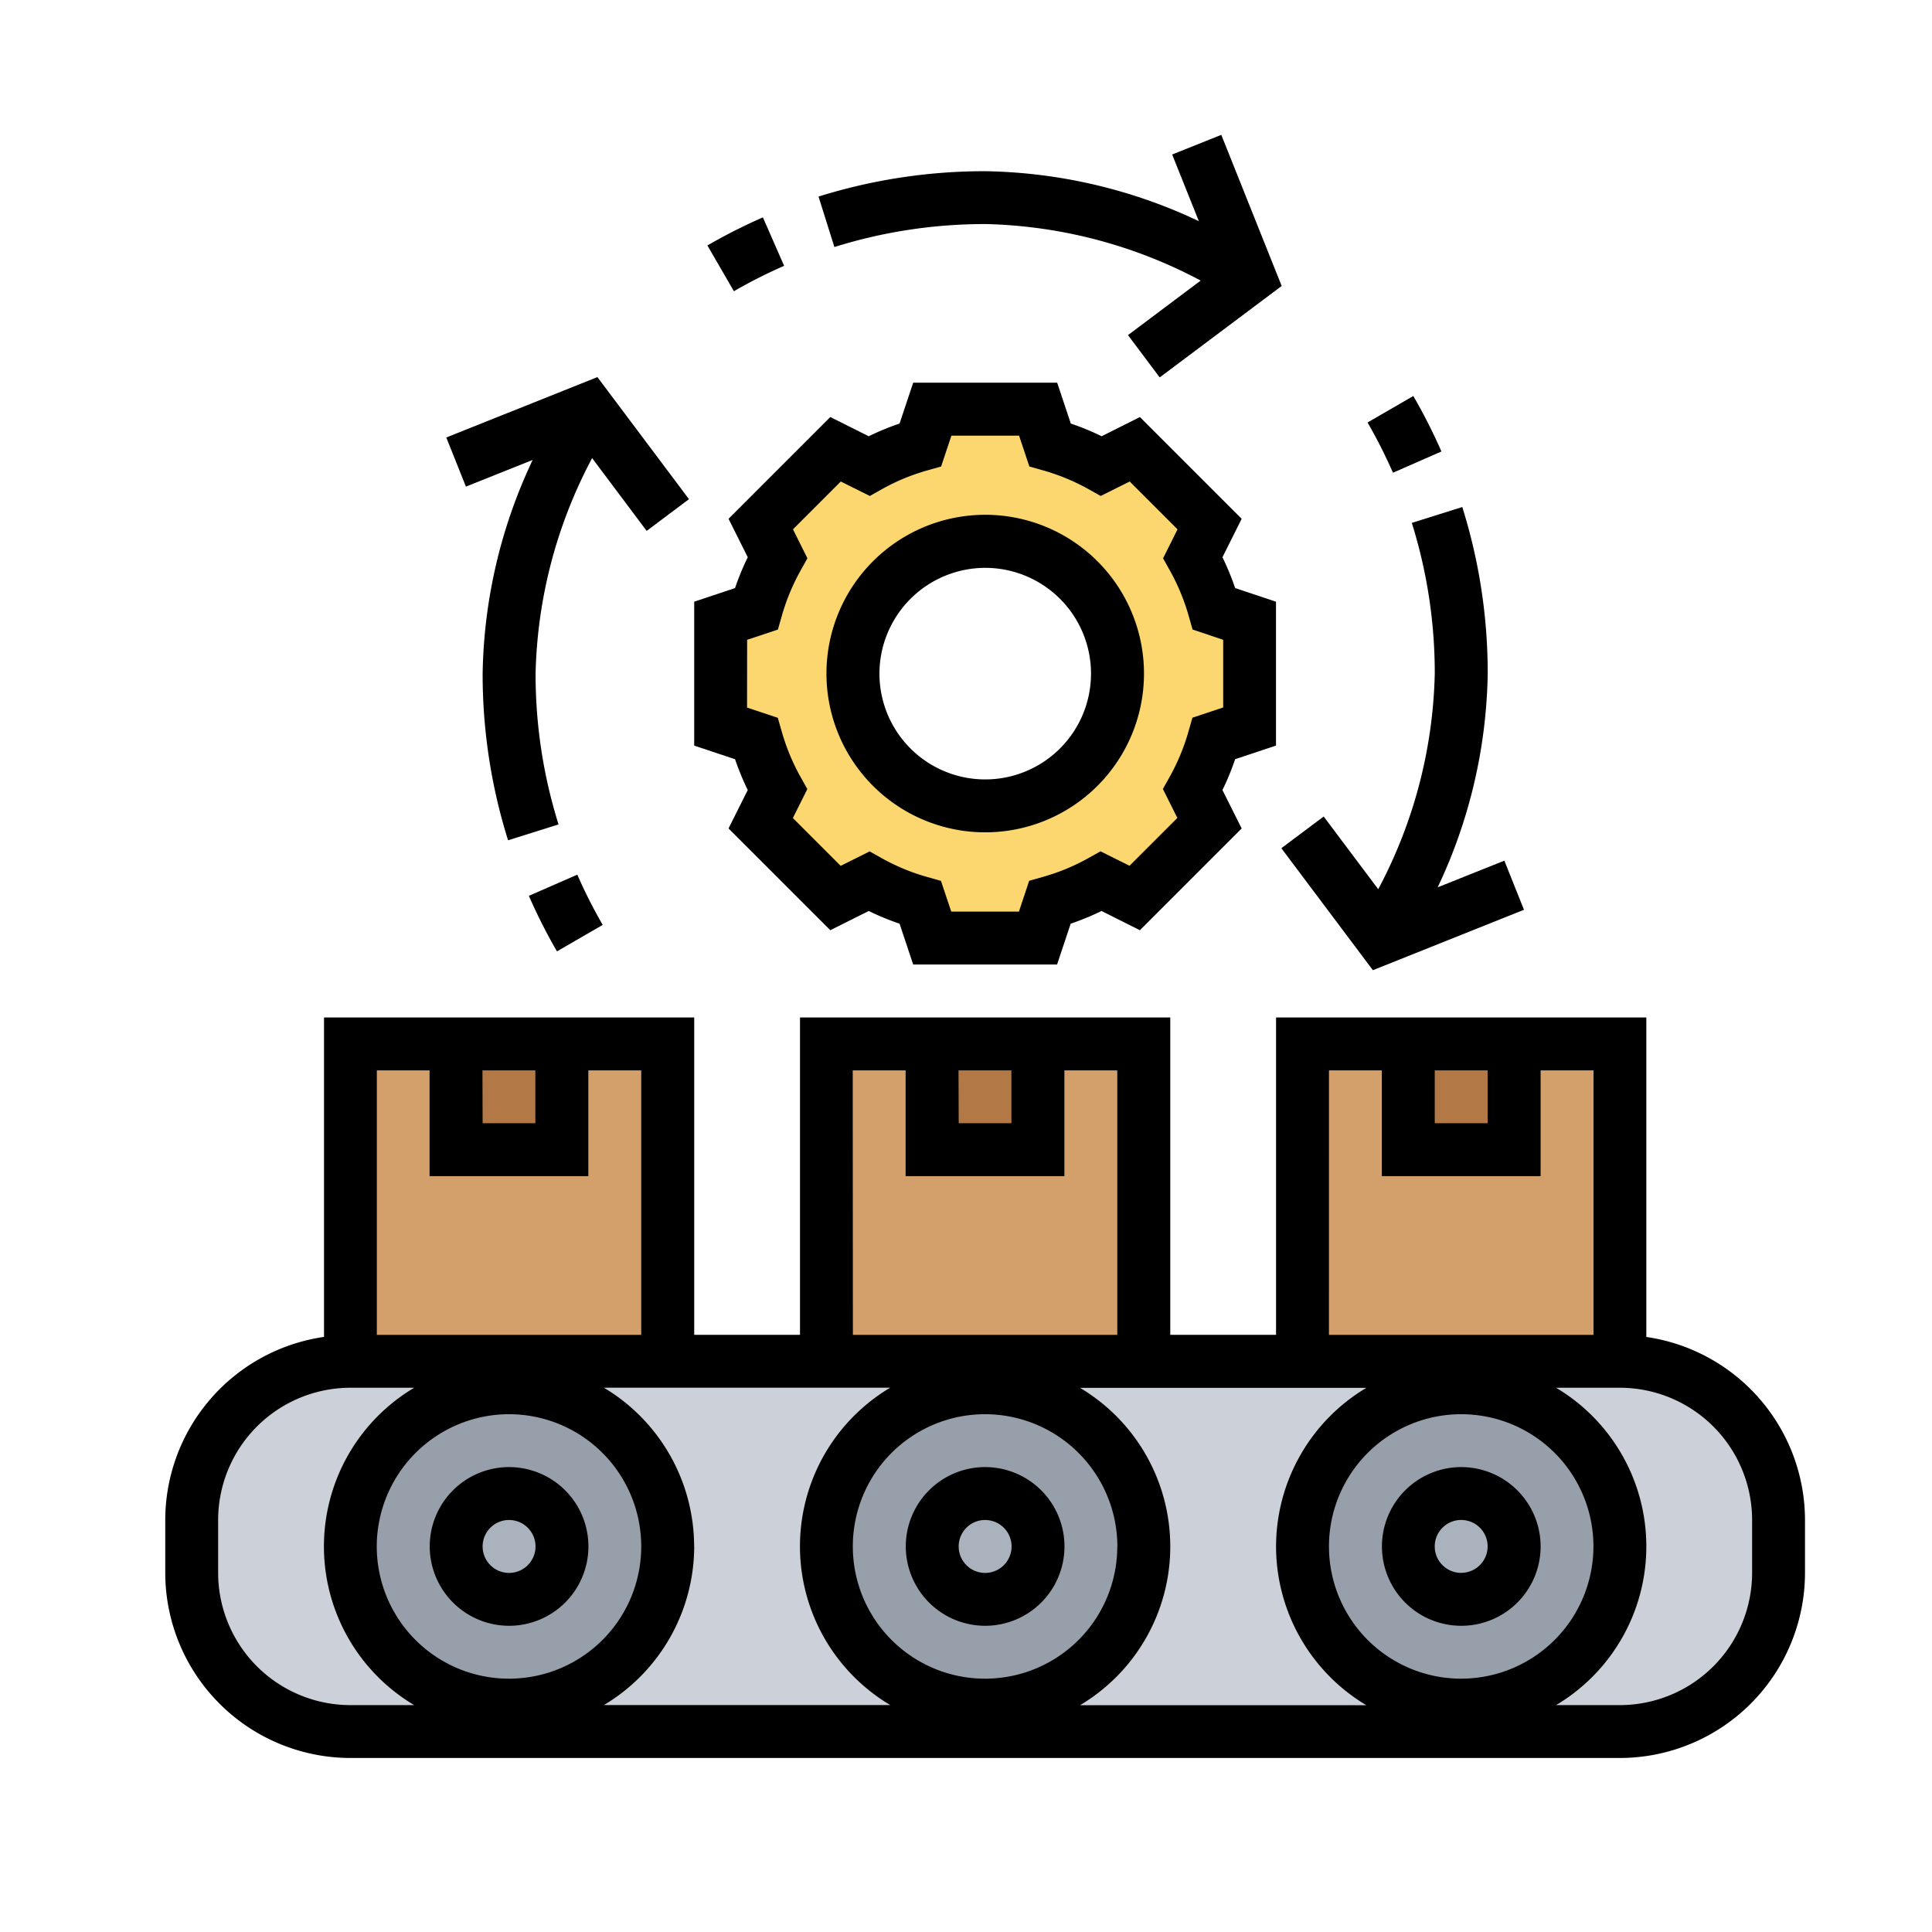 <svg xmlns="http://www.w3.org/2000/svg" width="101" height="101" viewBox="0 0 101 101">
  <g id="Grupo_88607" data-name="Grupo 88607" transform="translate(-749 -1749)">
    <rect id="Rectángulo_26083" data-name="Rectángulo 26083" width="101" height="101" transform="translate(749 1749)" fill="none"/>
    <g id="producto" transform="translate(757.639 1756.05)">
      <g id="Grupo_88622" data-name="Grupo 88622" transform="translate(1.383 14.341)">
        <g id="Grupo_88608" data-name="Grupo 88608" transform="translate(0 49.774)">
          <path id="Trazado_128325" data-name="Trazado 128325" d="M75.662,46.372H9.3a8.3,8.3,0,0,0-8.3,8.3v2.765a8.3,8.3,0,0,0,8.3,8.3H75.662a8.3,8.3,0,0,0,8.3-8.3V54.668A8.3,8.3,0,0,0,75.662,46.372Z" transform="translate(-1 -46.372)" fill="#ccd1d9"/>
        </g>
        <g id="Grupo_88609" data-name="Grupo 88609" transform="translate(58.07 51.157)">
          <path id="Trazado_128326" data-name="Trazado 128326" d="M51.3,47.372a8.3,8.3,0,1,1-8.3,8.3A8.3,8.3,0,0,1,51.3,47.372Z" transform="translate(-43 -47.372)" fill="#969faa"/>
        </g>
        <g id="Grupo_88610" data-name="Grupo 88610" transform="translate(33.183 51.157)">
          <path id="Trazado_128327" data-name="Trazado 128327" d="M33.3,47.372a8.3,8.3,0,1,1-8.3,8.3A8.3,8.3,0,0,1,33.3,47.372Z" transform="translate(-25 -47.372)" fill="#969faa"/>
        </g>
        <g id="Grupo_88611" data-name="Grupo 88611" transform="translate(8.296 51.157)">
          <path id="Trazado_128328" data-name="Trazado 128328" d="M15.3,47.372a8.3,8.3,0,1,1-8.3,8.3A8.3,8.3,0,0,1,15.3,47.372Z" transform="translate(-7 -47.372)" fill="#969faa"/>
        </g>
        <g id="Grupo_88612" data-name="Grupo 88612" transform="translate(63.601 56.688)">
          <circle id="Elipse_4374" data-name="Elipse 4374" cx="2.765" cy="2.765" r="2.765" fill="#aab2bd"/>
        </g>
        <g id="Grupo_88613" data-name="Grupo 88613" transform="translate(38.713 56.688)">
          <circle id="Elipse_4375" data-name="Elipse 4375" cx="2.765" cy="2.765" r="2.765" fill="#aab2bd"/>
        </g>
        <g id="Grupo_88614" data-name="Grupo 88614" transform="translate(13.826 56.688)">
          <circle id="Elipse_4376" data-name="Elipse 4376" cx="2.765" cy="2.765" r="2.765" fill="#aab2bd"/>
        </g>
        <g id="Grupo_88615" data-name="Grupo 88615" transform="translate(8.296 33.183)">
          <path id="Trazado_128329" data-name="Trazado 128329" d="M7,34.372H23.591V50.963H7Z" transform="translate(-7 -34.372)" fill="#d3a06c"/>
        </g>
        <g id="Grupo_88616" data-name="Grupo 88616" transform="translate(33.183 33.183)">
          <path id="Trazado_128330" data-name="Trazado 128330" d="M25,34.372H41.591V50.963H25Z" transform="translate(-25 -34.372)" fill="#d3a06c"/>
        </g>
        <g id="Grupo_88617" data-name="Grupo 88617" transform="translate(58.07 33.183)">
          <path id="Trazado_128331" data-name="Trazado 128331" d="M43,34.372H59.591V50.963H43Z" transform="translate(-43 -34.372)" fill="#d3a06c"/>
        </g>
        <g id="Grupo_88618" data-name="Grupo 88618" transform="translate(63.601 33.183)">
          <path id="Trazado_128332" data-name="Trazado 128332" d="M47,34.372h5.53V39.9H47Z" transform="translate(-47 -34.372)" fill="#b27946"/>
        </g>
        <g id="Grupo_88619" data-name="Grupo 88619" transform="translate(38.713 33.183)">
          <path id="Trazado_128333" data-name="Trazado 128333" d="M29,34.372h5.531V39.9H29Z" transform="translate(-29 -34.372)" fill="#b27946"/>
        </g>
        <g id="Grupo_88620" data-name="Grupo 88620" transform="translate(13.826 33.183)">
          <path id="Trazado_128334" data-name="Trazado 128334" d="M11,34.372h5.53V39.9H11Z" transform="translate(-11 -34.372)" fill="#b27946"/>
        </g>
        <g id="Grupo_88621" data-name="Grupo 88621" transform="translate(27.652)">
          <path id="Trazado_128335" data-name="Trazado 128335" d="M48.652,21.433v5.53l-1.867.622a12.316,12.316,0,0,1-1.106,2.682l.885,1.756-3.913,3.913L40.9,35.052a12.316,12.316,0,0,1-2.682,1.106l-.622,1.867h-5.53l-.622-1.867a12.316,12.316,0,0,1-2.682-1.106L27,35.937l-3.913-3.913.885-1.756a12.316,12.316,0,0,1-1.106-2.682L21,26.963v-5.53l1.867-.622a12.316,12.316,0,0,1,1.106-2.682l-.885-1.756L27,12.46l1.756.885a12.316,12.316,0,0,1,2.682-1.106l.622-1.867h5.53l.622,1.867A12.316,12.316,0,0,1,40.9,13.345l1.756-.885,3.913,3.913-.885,1.756a12.316,12.316,0,0,1,1.106,2.682ZM41.739,24.2a6.913,6.913,0,1,0-6.913,6.913A6.916,6.916,0,0,0,41.739,24.2Z" transform="translate(-21 -10.372)" fill="#fcd770"/>
        </g>
      </g>
      <g id="Grupo_88623" data-name="Grupo 88623" transform="translate(0 0)">
        <path id="Trazado_128336" data-name="Trazado 128336" d="M14.148,58.668A4.148,4.148,0,1,0,10,54.52,4.153,4.153,0,0,0,14.148,58.668Zm0-5.53a1.383,1.383,0,1,1-1.383,1.383A1.383,1.383,0,0,1,14.148,53.137Z" transform="translate(3.826 19.274)"/>
        <path id="Trazado_128337" data-name="Trazado 128337" d="M32.148,58.668A4.148,4.148,0,1,0,28,54.52,4.153,4.153,0,0,0,32.148,58.668Zm0-5.53a1.383,1.383,0,1,1-1.383,1.383A1.383,1.383,0,0,1,32.148,53.137Z" transform="translate(10.713 19.274)"/>
        <path id="Trazado_128338" data-name="Trazado 128338" d="M50.148,50.372A4.148,4.148,0,1,0,54.3,54.52,4.153,4.153,0,0,0,50.148,50.372Zm0,5.53A1.383,1.383,0,1,1,51.53,54.52,1.383,1.383,0,0,1,50.148,55.9Z" transform="translate(17.601 19.274)"/>
        <path id="Trazado_128339" data-name="Trazado 128339" d="M77.427,50.073v-16.7H58.07V49.962H52.54V33.371H33.183V49.962h-5.53V33.371H8.3v16.7A9.686,9.686,0,0,0,0,59.641v2.765a9.691,9.691,0,0,0,9.678,9.678H76.044a9.691,9.691,0,0,0,9.678-9.678V59.641a9.687,9.687,0,0,0-8.3-9.568ZM66.366,36.138h2.765V38.9H66.366Zm-5.53,0H63.6v5.53h8.3v-5.53h2.765V49.964H60.835Zm6.913,31.8a6.913,6.913,0,1,1,6.913-6.913A6.921,6.921,0,0,1,67.749,67.938ZM58.07,61.025a9.674,9.674,0,0,0,4.719,8.3H47.821a9.651,9.651,0,0,0,0-16.591H62.79a9.671,9.671,0,0,0-4.72,8.3Zm-40.1-6.913a6.913,6.913,0,1,1-6.913,6.913A6.921,6.921,0,0,1,17.974,54.112Zm9.678,6.913a9.674,9.674,0,0,0-4.719-8.3H37.9a9.651,9.651,0,0,0,0,16.591H22.934A9.676,9.676,0,0,0,27.652,61.025Zm22.122,0a6.913,6.913,0,1,1-6.913-6.913A6.921,6.921,0,0,1,49.774,61.025Zm-8.3-24.887h2.765V38.9H41.479Zm-5.53,0h2.765v5.53h8.3v-5.53h2.765V49.964H35.948Zm-19.357,0h2.765V38.9H16.591Zm-2.765,0v5.53h8.3v-5.53h2.765V49.964H11.061V36.138ZM2.765,62.407V59.642a6.921,6.921,0,0,1,6.913-6.913h3.336a9.651,9.651,0,0,0,0,16.591H9.678A6.922,6.922,0,0,1,2.765,62.407Zm80.192,0a6.921,6.921,0,0,1-6.913,6.913H72.708a9.651,9.651,0,0,0,0-16.591h3.336a6.921,6.921,0,0,1,6.913,6.913Z" transform="translate(0 12.769)"/>
        <path id="Trazado_128340" data-name="Trazado 128340" d="M22.8,30.664l-1.005,2.009,5.32,5.32,2.009-1.005a13.513,13.513,0,0,0,1.612.664l.712,2.135H38.97l.712-2.135a13.747,13.747,0,0,0,1.612-.664L43.3,37.994l5.32-5.32-1.005-2.009a13.513,13.513,0,0,0,.664-1.612l2.136-.711V20.819l-2.135-.712a14.2,14.2,0,0,0-.664-1.612l1.005-2.009-5.32-5.32L41.3,12.17a13.513,13.513,0,0,0-1.612-.664l-.712-2.135H31.448l-.712,2.135a13.746,13.746,0,0,0-1.612.664l-2.009-1.005-5.32,5.32L22.8,18.495a13.513,13.513,0,0,0-.664,1.612L20,20.819v7.523l2.135.712a14.069,14.069,0,0,0,.664,1.611Zm-.033-7.853,1.609-.536.2-.7a11.091,11.091,0,0,1,.986-2.386l.357-.639-.756-1.514,2.5-2.5,1.517.756.639-.358a10.918,10.918,0,0,1,2.384-.983l.705-.2.538-1.611h3.538l.538,1.611.705.2a10.974,10.974,0,0,1,2.384.983l.639.358,1.517-.756,2.5,2.5-.756,1.514.357.639a11.091,11.091,0,0,1,.986,2.386l.2.7,1.6.536v3.538l-1.609.536-.2.7a11.09,11.09,0,0,1-.986,2.386l-.357.639.756,1.514-2.5,2.5-1.517-.756-.639.358a10.9,10.9,0,0,1-2.385.983l-.705.2-.536,1.611H33.438L32.9,35.414l-.705-.2a10.957,10.957,0,0,1-2.385-.983l-.639-.358-1.513.756-2.5-2.5.756-1.514-.357-.639a11.09,11.09,0,0,1-.986-2.386l-.2-.7-1.608-.536Z" transform="translate(7.652 3.586)"/>
        <path id="Trazado_128341" data-name="Trazado 128341" d="M33.3,30.963a8.3,8.3,0,1,0-8.3-8.3A8.3,8.3,0,0,0,33.3,30.963Zm0-13.826a5.53,5.53,0,1,1-5.53,5.53A5.536,5.536,0,0,1,33.3,17.137Z" transform="translate(9.566 5.499)"/>
        <path id="Trazado_128342" data-name="Trazado 128342" d="M49.321,12.775a28.7,28.7,0,0,0-1.47-2.9l-2.392,1.385a26.405,26.405,0,0,1,1.329,2.627Z" transform="translate(17.394 3.777)"/>
        <path id="Trazado_128343" data-name="Trazado 128343" d="M46.984,38.285l7.9-3.158-1.026-2.568-3.486,1.394a27.029,27.029,0,0,0,2.616-11.17,28.975,28.975,0,0,0-1.33-8.711l-2.638.83a26.242,26.242,0,0,1,1.2,7.881,25.118,25.118,0,0,1-2.956,11.268l-2.851-3.8L42.2,31.908Z" transform="translate(16.147 5.384)"/>
        <path id="Trazado_128344" data-name="Trazado 128344" d="M33.411,4.662A25.108,25.108,0,0,1,44.678,7.618l-3.8,2.851,1.658,2.212L48.913,7.9,45.756,0,43.188,1.027l1.394,3.484A27.059,27.059,0,0,0,33.411,1.9,29.082,29.082,0,0,0,24.7,3.226l.83,2.638a26.268,26.268,0,0,1,7.881-1.2Z" transform="translate(9.451 0)"/>
        <path id="Trazado_128345" data-name="Trazado 128345" d="M24.51,5.653,23.4,3.12a29.005,29.005,0,0,0-2.9,1.468l1.385,2.393A26.091,26.091,0,0,1,24.51,5.653Z" transform="translate(7.843 1.194)"/>
        <path id="Trazado_128346" data-name="Trazado 128346" d="M15.218,31.983,17.61,30.6a26.407,26.407,0,0,1-1.329-2.627L13.748,29.08A29.141,29.141,0,0,0,15.218,31.983Z" transform="translate(5.26 10.702)"/>
        <path id="Trazado_128347" data-name="Trazado 128347" d="M15.141,13.491a27.03,27.03,0,0,0-2.616,11.172,28.975,28.975,0,0,0,1.33,8.711l2.638-.83a26.242,26.242,0,0,1-1.2-7.881,25.118,25.118,0,0,1,2.956-11.268L21.1,17.2l2.212-1.659L18.525,9.159l-7.9,3.158,1.026,2.568Z" transform="translate(4.067 3.504)"/>
      </g>
    </g>
  </g>
</svg>
